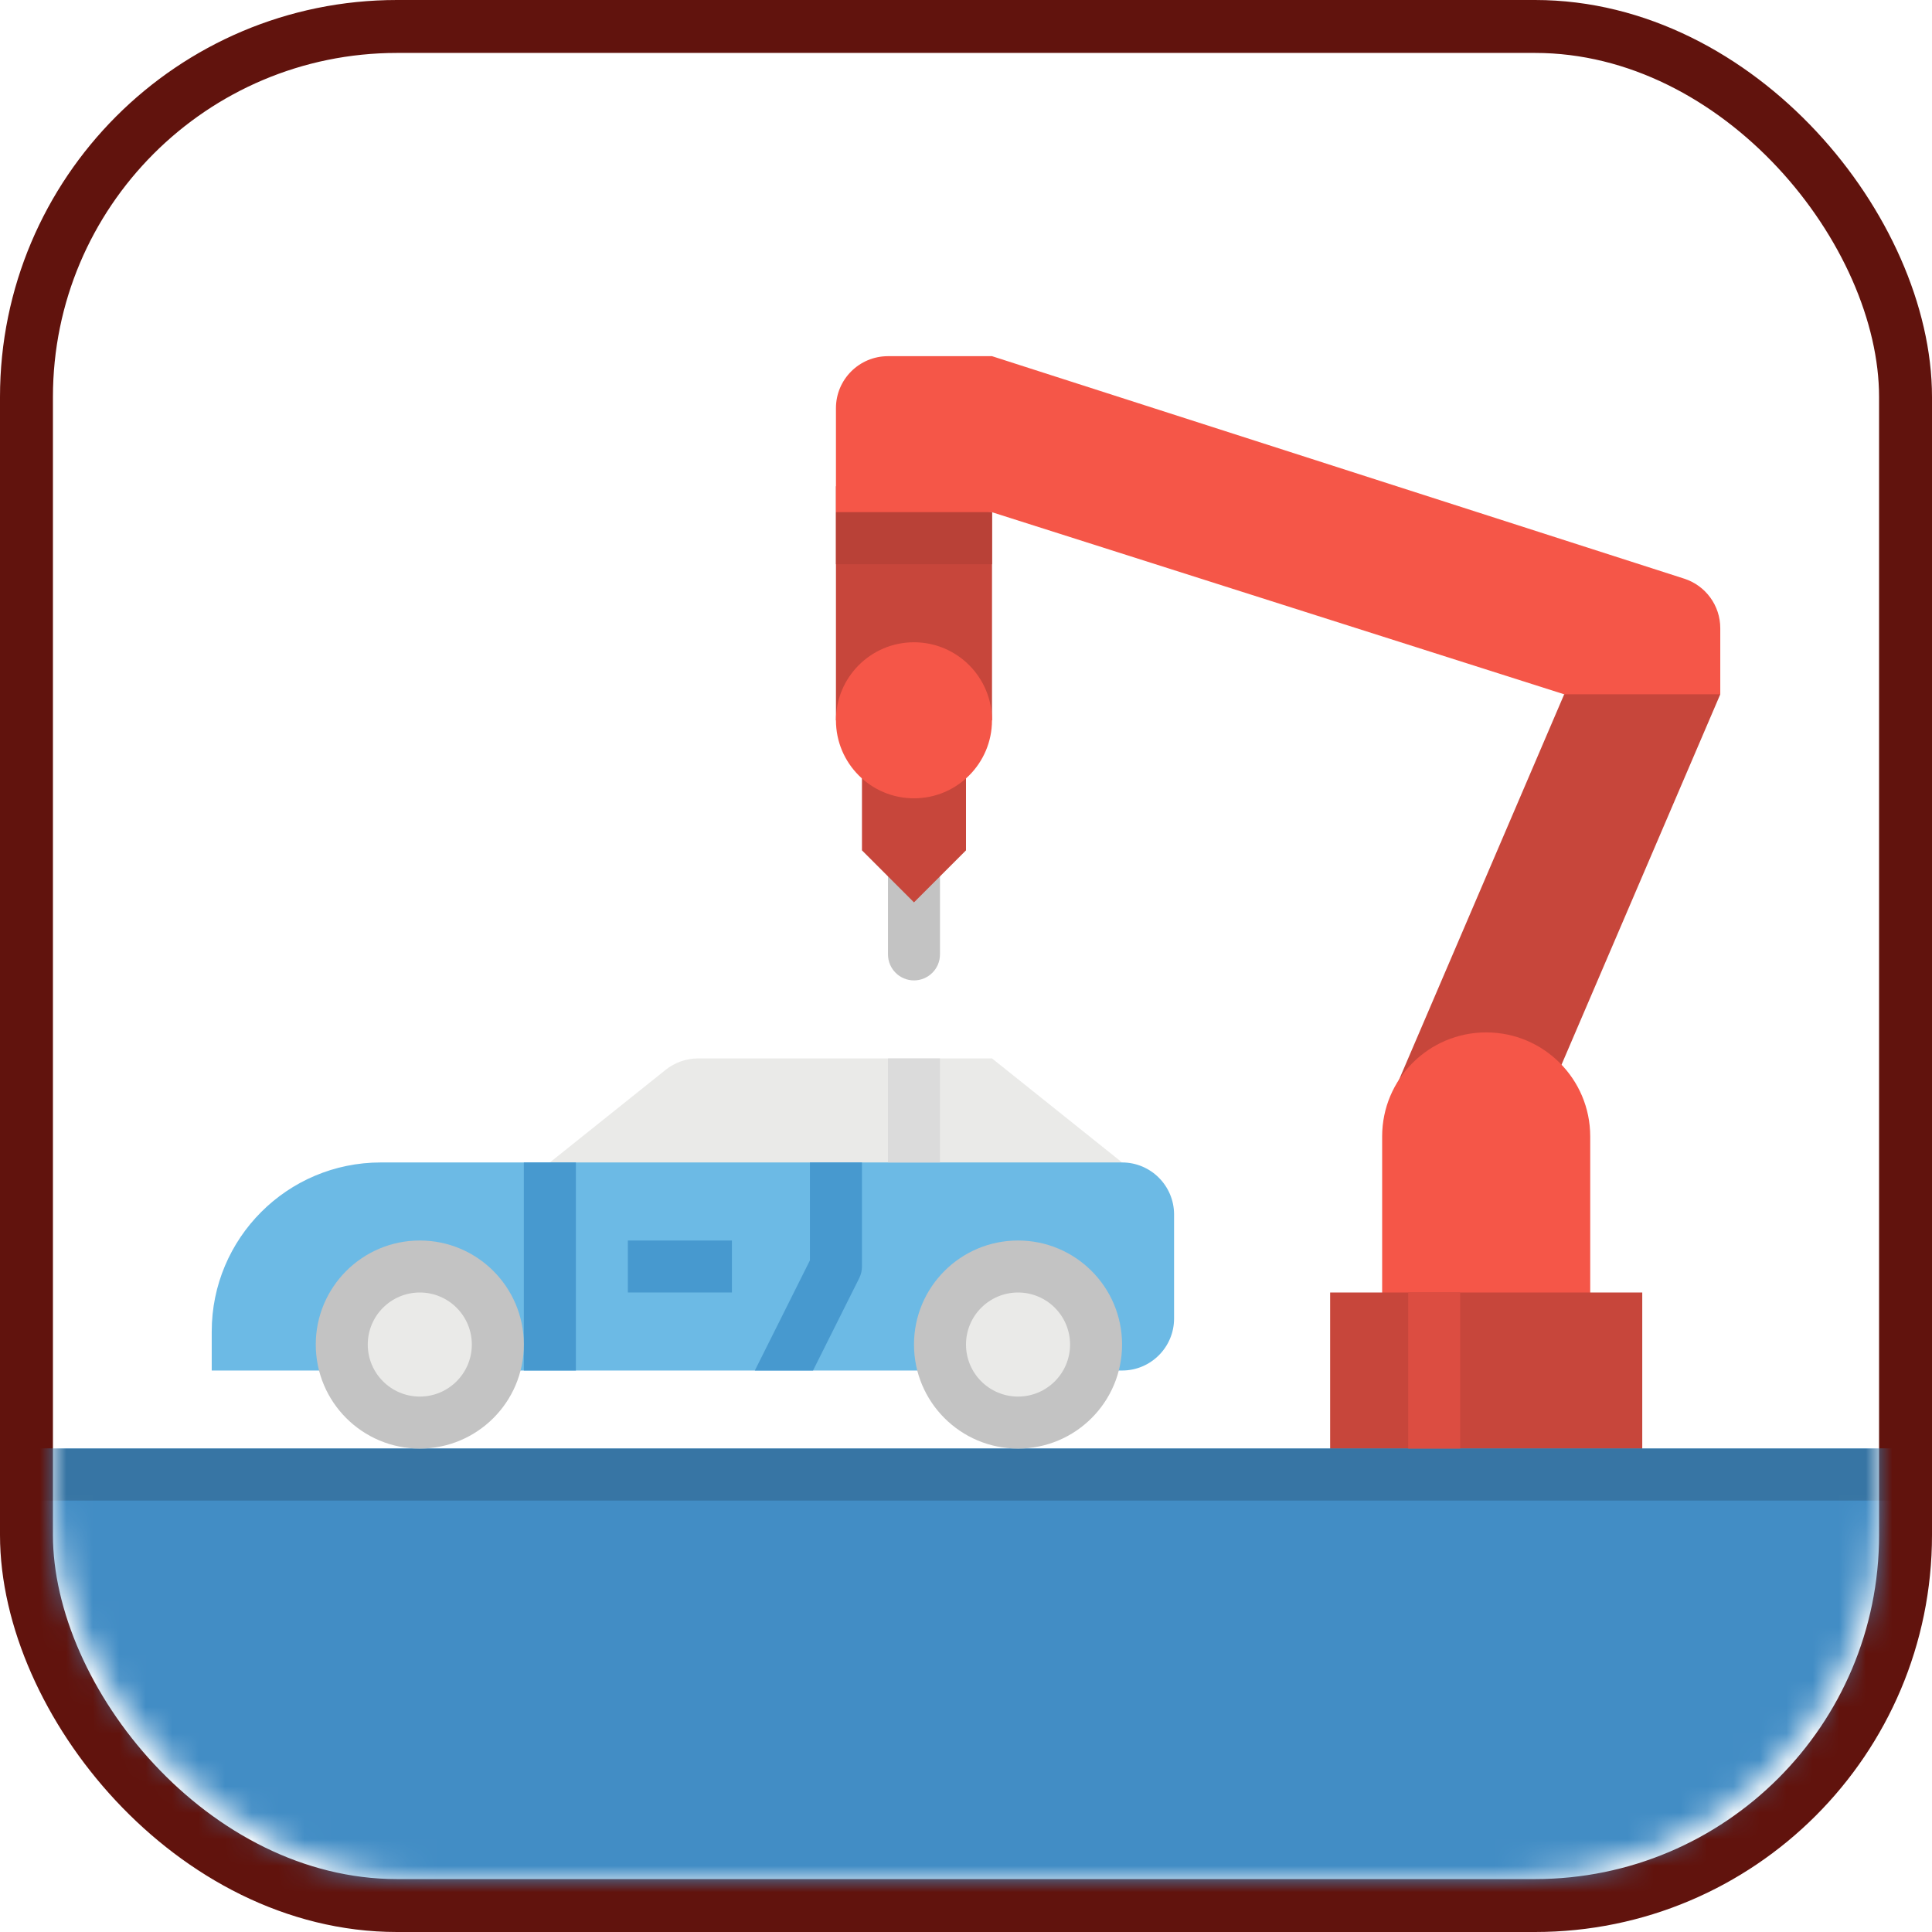 <?xml version="1.0" encoding="UTF-8"?>
<svg width="73px" height="73px" viewBox="0 0 73 73" version="1.1" xmlns="http://www.w3.org/2000/svg" xmlns:xlink="http://www.w3.org/1999/xlink">
    <!-- Generator: Sketch 51.3 (57544) - http://www.bohemiancoding.com/sketch -->
    <title>advanced/browser-extensions</title>
    <desc>Created with Sketch.</desc>
    <defs>
        <rect id="path-1" x="0" y="0" width="69" height="69" rx="14"></rect>
    </defs>
    <g id="advanced/browser-extensions" stroke="none" stroke-width="1" fill="none" fill-rule="evenodd">
        <g id="container" transform="translate(2, 2)">
            <mask id="mask-2" fill="white">
                <use xlink:href="#path-1"></use>
            </mask>
            <rect stroke="#61130D" stroke-width="2" x="-1" y="-1" width="71" height="71" rx="14"></rect>
            <g id="electric-car" mask="url(#mask-2)" fill-rule="nonzero">
                <g transform="translate(-6, 11)">
                    <polygon id="Shape" fill="#C7463B" points="62.682 27.975 56.786 27.975 63.103 13.234 64.884 12.128 67.661 12.137 69 13.234"></polygon>
                    <path d="M64.086,29.94 L64.086,36.574 L56.224,36.697 L56.224,29.94 C56.224,27.769 57.984,26.009 60.155,26.009 C62.326,26.009 64.086,27.769 64.086,29.94 Z" id="Shape" fill="#F55648"></path>
                    <path d="M38.534,24.044 C37.992,24.044 37.552,23.604 37.552,23.061 L37.552,19.13 C37.552,18.587 37.992,18.147 38.534,18.147 C39.077,18.147 39.517,18.587 39.517,19.13 L39.517,23.061 C39.517,23.604 39.077,24.044 38.534,24.044 Z" id="Shape" fill="#C3C3C3"></path>
                    <path d="M46.397,30.923 L44.925,31.347 L26.821,31.66 L24.776,30.923 L29.151,27.423 C29.5,27.144 29.933,26.992 30.38,26.992 L41.483,26.992 L46.397,30.923 Z" id="Shape" fill="#EAEAE8"></path>
                    <path d="M48.362,32.889 L48.362,36.82 C48.362,37.905 47.482,38.785 46.397,38.785 L12,38.785 L12,37.311 C12,33.783 14.86,30.923 18.388,30.923 L46.397,30.923 C47.482,30.923 48.362,31.803 48.362,32.889 Z" id="Shape" fill="#6CBAE5"></path>
                    <polygon id="Shape" fill="#C7463B" points="54.259 35.837 66.052 35.837 66.052 43.179 54.259 43.179"></polygon>
                    <path d="M36.569,30.923 L36.569,34.854 C36.569,35.007 36.534,35.157 36.466,35.294 L34.72,38.785 L32.522,38.785 L34.603,34.622 L34.603,30.923 L36.569,30.923 Z" id="Shape" fill="#4799CF"></path>
                    <polygon id="Shape" fill="#4799CF" points="23.793 30.923 25.759 30.923 25.759 38.785 23.793 38.785"></polygon>
                    <polygon id="Shape" fill="#DBDBDB" points="37.552 26.992 39.517 26.992 39.517 30.923 37.552 30.923"></polygon>
                    <polygon id="Shape" fill="#C7463B" points="41.483 14.216 35.586 14.216 35.586 5.372 41.483 6.354"></polygon>
                    <polygon id="Shape" fill="#C7463B" points="36.569 16.182 36.569 19.13 38.534 21.096 40.5 19.13 40.5 16.182"></polygon>
                    <path d="M63.103,13.234 L41.483,6.354 L35.586,6.354 L35.586,2.423 C35.586,1.338 36.466,0.458 37.552,0.458 L41.483,0.458 L67.636,8.864 C68.449,9.126 69,9.882 69,10.735 L69,13.234 L63.103,13.234 Z" id="Shape" fill="#F55648"></path>
                    <polygon id="Shape" fill="#428DC5" points="0 41.734 91 41.734 91 76 0 76"></polygon>
                    <polygon id="Shape" fill="#3775A4" points="2 41.734 82 41.734 82 43.699 2 43.699"></polygon>
                    <polygon id="Shape" fill="#4799CF" points="27.724 33.872 31.655 33.872 31.655 35.837 27.724 35.837"></polygon>
                    <polygon id="Shape" fill="#DC4D41" points="57.207 35.837 59.172 35.837 59.172 41.734 57.207 41.734"></polygon>
                    <circle id="Oval" fill="#C3C3C3" cx="19.862" cy="37.803" r="3.931"></circle>
                    <circle id="Oval" fill="#EAEAE8" cx="19.862" cy="37.803" r="1.966"></circle>
                    <circle id="Oval" fill="#C3C3C3" cx="42.466" cy="37.803" r="3.931"></circle>
                    <circle id="Oval" fill="#EAEAE8" cx="42.466" cy="37.803" r="1.966"></circle>
                    <circle id="Oval" fill="#F55648" cx="38.534" cy="14.216" r="2.948"></circle>
                    <polygon id="Shape" fill="#B94137" points="35.586 6.354 41.483 6.354 41.483 8.32 35.586 8.32"></polygon>
                </g>
            </g>
        </g>
    </g>
</svg>